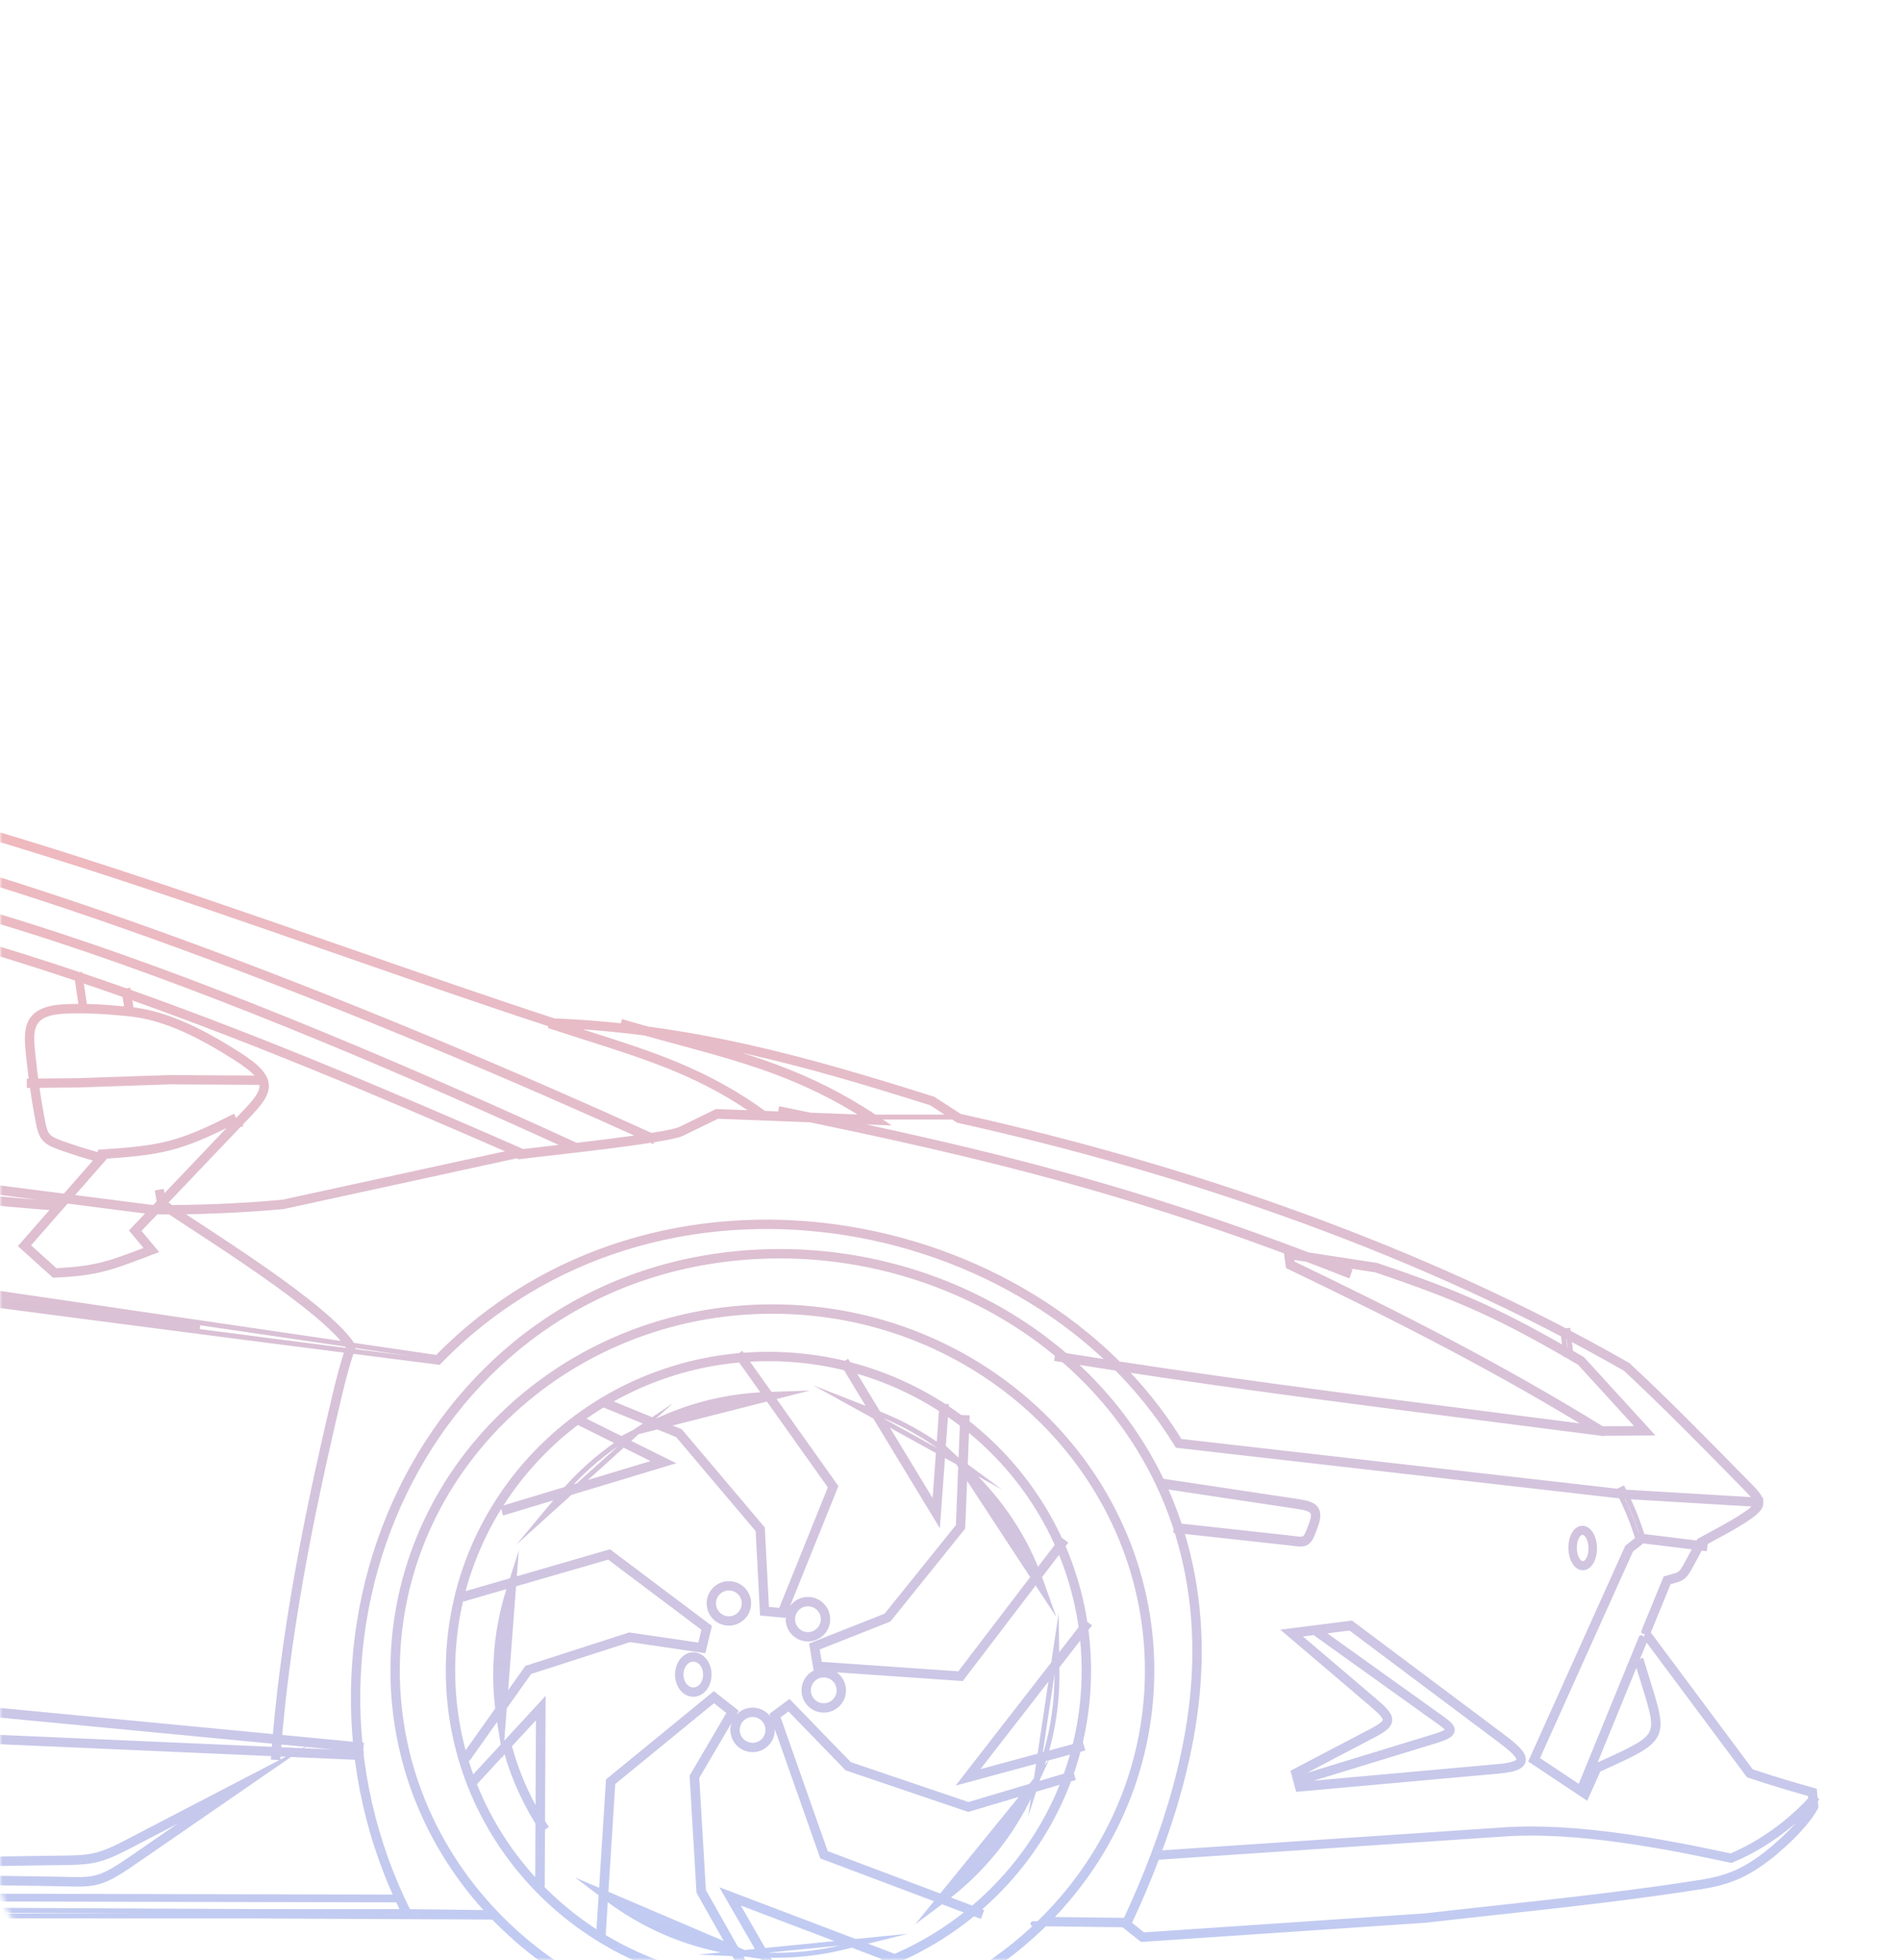 <svg width="384" height="396" viewBox="0 0 384 396" fill="none" xmlns="http://www.w3.org/2000/svg">
<mask id="mask0" mask-type="alpha" maskUnits="userSpaceOnUse" x="0" y="0" width="384" height="396">
<rect width="384" height="396" rx="16" fill="url(#paint0_linear)"/>
</mask>
<g mask="url(#mask0)">
<path opacity="0.4" d="M332.21 329.627L336.597 318.913L336.804 318.853C337.152 318.751 337.447 318.669 337.708 318.597C337.989 318.519 338.231 318.452 338.458 318.383C338.878 318.254 339.163 318.141 339.399 317.992C339.861 317.701 340.214 317.224 340.91 315.937L343.424 311.279L343.539 311.216C344.379 310.749 345.224 310.294 346.068 309.841C348.441 308.566 350.799 307.3 352.981 305.78C353.72 305.266 354.231 304.85 354.558 304.482C354.881 304.119 354.992 303.84 354.998 303.594C355.004 303.339 354.901 303.03 354.609 302.604C354.318 302.178 353.871 301.682 353.259 301.06C352.545 300.333 351.834 299.609 351.125 298.886C343.663 291.286 336.436 283.926 328.524 276.544C287.527 253.029 239.723 236.587 193.69 226.363L193.611 226.345L188.215 222.848C162.305 214.648 139.088 208.21 111.875 207.139L111.813 207.136L111.753 207.117C98.121 202.658 83.797 197.677 69.184 192.595C34.407 180.501 -2.004 167.839 -34.609 160.299L-34.703 160.277L-37.226 158.368C-101.285 145.285 -167.724 149.865 -232.47 155.439L-232.649 155.454L-235.959 152.803C-264.002 152.442 -295.506 157.684 -323.654 162.368C-324.846 162.566 -326.032 162.764 -327.211 162.96L-329.027 166.477L-329.26 166.507C-416.895 177.693 -511.623 193.795 -598.17 214.525M208.78 388.64L227.049 388.863L230.779 391.829L288.127 387.952L288.138 387.951C292.804 387.415 297.493 386.903 302.193 386.389C316.17 384.861 330.243 383.323 344.077 381.13C348.522 380.425 351.932 379.212 355.683 376.611C357.778 375.16 360.141 373.165 362.2 371.114C364.253 369.069 366.035 366.936 366.94 365.207L367 365.093L366.723 361.778L366.426 361.693C362.141 360.471 358.129 359.303 353.919 357.868L333.069 329.89L337.263 319.65C337.5 319.582 337.724 319.52 337.932 319.462C338.23 319.379 338.495 319.306 338.72 319.237C339.163 319.101 339.54 318.961 339.878 318.747C340.565 318.314 341.013 317.629 341.698 316.36M341.698 316.36L341.304 316.148M341.698 316.36L344.089 311.933C344.867 311.502 345.659 311.077 346.454 310.649C348.841 309.367 351.265 308.065 353.494 306.513C354.246 305.99 354.829 305.525 355.228 305.075C355.632 304.622 355.88 304.148 355.893 303.616C355.906 303.092 355.689 302.596 355.349 302.1C355.009 301.604 354.514 301.06 353.899 300.434M353.899 300.434L353.579 300.747M353.899 300.434C353.185 299.707 352.473 298.983 351.763 298.26C344.291 290.65 337.041 283.265 329.098 275.856L329.06 275.82L329.016 275.795C287.934 252.224 240.053 235.752 193.964 225.508L188.602 222.033L188.544 222.015C162.616 213.807 139.305 207.333 111.973 206.248C98.395 201.806 84.113 196.84 69.533 191.77C34.77 179.681 -1.683 167.004 -34.314 159.45L-36.847 157.533L-36.947 157.513C-101.121 144.388 -167.654 148.964 -232.368 154.533L-235.638 151.914L-235.792 151.912C-263.957 151.528 -295.597 156.793 -323.774 161.482C-325.05 161.694 -326.319 161.906 -327.58 162.115L-327.801 162.152L-329.607 165.651C-417.201 176.838 -511.871 192.935 -598.379 213.656C-599.476 213.919 -600.359 214.171 -601.019 214.493C-601.69 214.822 -602.18 215.247 -602.421 215.877C-602.654 216.486 -602.622 217.208 -602.44 218.064C-602.256 218.925 -601.904 219.987 -601.426 221.306C-599.911 225.49 -596.729 230.655 -593.484 235.297C-590.573 239.462 -587.59 243.234 -585.663 245.548L-592.203 245.494L-593.029 247.261L-585.888 252.335L-593.417 254.701L-593.664 256.822L-587.561 275.587L-609.174 285.825L-609.218 290.951L-609.2 291.014C-608.14 294.676 -605.844 298.088 -603.251 301.283C-601.953 302.883 -600.573 304.438 -599.228 305.947L-599.023 306.177C-597.809 307.539 -596.629 308.862 -595.558 310.158L-599.078 319.864C-599.939 322.239 -600.493 324.037 -600.245 325.641C-599.99 327.289 -598.912 328.636 -596.819 330.187L-562.096 355.915C-558.111 358.868 -555.077 360.754 -551.818 362.127C-548.561 363.498 -545.101 364.347 -540.278 365.251L-528.033 367.548L-522.759 368.244L-582.72 251.339L-584.818 251.998L-591.902 246.965L-591.634 246.392L-584.691 246.45L-584.688 246.007L-584.349 245.72C-586.193 243.551 -589.516 239.411 -592.749 234.786C-595.988 230.153 -599.111 225.069 -600.583 221.003C-601.061 219.683 -601.394 218.673 -601.564 217.878C-601.734 217.078 -601.724 216.562 -601.584 216.195C-601.452 215.85 -601.175 215.565 -600.624 215.296C-600.062 215.021 -599.267 214.787 -598.17 214.525M-598.17 214.525L-598.274 214.09M355.172 375.878C357.218 374.461 359.54 372.501 361.567 370.481C363.554 368.502 365.226 366.496 366.086 364.907L365.882 362.467C361.662 361.262 357.68 360.098 353.497 358.668L353.366 358.623L332.674 330.857L320.146 361.447L319.317 361.109L331.705 330.859M355.172 375.878L355.428 376.245M355.172 375.878C351.548 378.39 348.27 379.56 343.936 380.248C330.126 382.437 316.084 383.972 302.112 385.499C297.411 386.013 292.719 386.526 288.046 387.062L231.065 390.914L227.368 387.973L212.623 387.793M-562.782 182.034C-562.666 181.957 -562.557 181.886 -562.455 181.82C-562.187 181.646 -561.966 181.502 -561.777 181.362C-561.518 181.17 -561.38 181.026 -561.309 180.896C-561.198 180.691 -561.17 180.353 -561.704 179.393C-562.068 178.739 -562.259 178.177 -562.244 177.691C-562.227 177.163 -561.97 176.782 -561.588 176.527C-561.233 176.29 -560.773 176.162 -560.314 176.071C-559.961 176.002 -559.569 175.949 -559.177 175.897C-559.054 175.88 -558.93 175.863 -558.808 175.846C-543.724 173.721 -530.062 173.442 -515.459 173.145C-512.333 173.081 -509.163 173.017 -505.927 172.933L-505.863 172.931L-468.422 182.887L-455.316 181.116L-455.724 179.208C-475.521 172.8 -485.194 170.305 -505.768 168.186L-505.785 168.184L-505.801 168.181C-514.949 166.546 -521.319 165.397 -528.905 163.37C-533.92 162.029 -536.917 161.443 -539.954 161.212C-542.489 161.02 -545.056 161.074 -548.859 161.154C-549.631 161.171 -550.455 161.188 -551.339 161.205C-569.894 161.557 -587.574 161.899 -606.006 165.717C-608.506 166.234 -609.943 166.757 -611.045 167.656C-612.154 168.56 -612.968 169.881 -614.131 172.125C-616.809 177.305 -619 181.755 -621.038 187.784L-619.966 190.145C-607.517 194.225 -597.036 196.318 -583.988 195.996L-562.782 182.034ZM-562.782 182.034L-562.536 182.409M-551.348 160.756L-551.356 160.307M-551.356 160.307C-569.9 160.658 -587.661 161 -606.187 164.837C-608.715 165.36 -610.333 165.917 -611.61 166.959C-612.881 167.995 -613.768 169.475 -614.926 171.711C-617.636 176.952 -619.868 181.485 -621.944 187.665L-622 187.833L-620.619 190.876L-620.432 190.937C-607.792 195.093 -597.139 197.235 -583.837 196.891L-583.709 196.888L-562.29 182.784C-562.188 182.717 -562.088 182.652 -561.99 182.588C-561.713 182.408 -561.457 182.242 -561.244 182.084C-560.955 181.87 -560.688 181.631 -560.522 181.326C-560.16 180.66 -560.387 179.915 -560.922 178.955M-551.356 160.307C-550.479 160.29 -549.661 160.273 -548.891 160.257C-545.087 160.176 -542.469 160.121 -539.886 160.317C-536.769 160.553 -533.71 161.155 -528.674 162.502M-560.922 178.955L-561.313 179.174M-560.922 178.955C-561.257 178.352 -561.356 177.963 -561.348 177.719C-561.342 177.517 -561.263 177.389 -561.091 177.274C-560.891 177.141 -560.578 177.038 -560.142 176.953C-559.817 176.889 -559.463 176.841 -559.078 176.79C-558.95 176.772 -558.818 176.754 -558.683 176.735C-543.657 174.618 -530.057 174.341 -515.457 174.043C-512.347 173.98 -509.192 173.916 -505.968 173.833M-505.968 173.833L-506.03 173.816L-505.916 173.382L-505.904 173.831C-505.925 173.832 -505.947 173.832 -505.968 173.833ZM-505.968 173.833L-468.479 183.801L-454.238 181.877L-454.956 178.513L-455.202 178.433C-475.201 171.955 -484.933 169.43 -505.66 167.294M-505.66 167.294C-505.655 167.295 -505.649 167.296 -505.644 167.297L-505.723 167.739L-505.677 167.292C-505.671 167.293 -505.666 167.293 -505.66 167.294ZM-505.66 167.294C-514.803 165.66 -521.134 164.516 -528.674 162.502M-528.674 162.502L-528.79 162.936M-560.617 173.462C-546.52 170.841 -532.105 170.419 -517.791 169.999C-515.801 169.941 -513.813 169.882 -511.828 169.818C-494.503 169.262 -480.285 173.444 -464.471 178.095C-461.652 178.924 -458.782 179.768 -455.835 180.603L-456.077 181.468C-459.04 180.628 -461.92 179.781 -464.744 178.951C-480.558 174.301 -494.628 170.164 -511.799 170.716C-513.788 170.78 -515.778 170.838 -517.769 170.897C-532.089 171.317 -546.431 171.738 -560.456 174.346C-561.349 174.511 -562.079 174.657 -562.657 174.818C-563.244 174.982 -563.623 175.148 -563.849 175.329C-564.047 175.487 -564.123 175.648 -564.118 175.876C-564.111 176.146 -563.99 176.536 -563.676 177.108C-563.271 177.847 -563.003 178.436 -562.9 178.927C-562.79 179.447 -562.858 179.89 -563.146 180.276C-563.405 180.622 -563.814 180.882 -564.26 181.135C-564.434 181.234 -564.614 181.332 -564.806 181.437C-565.145 181.62 -565.518 181.823 -565.95 182.081L-585.49 193.732L-585.624 193.725C-599.725 193.043 -608.488 192.115 -622 187.774L-621.729 186.918C-608.362 191.213 -599.697 192.142 -585.714 192.822M-560.617 173.462L-560.536 173.904M-560.617 173.462C-561.509 173.628 -562.275 173.78 -562.895 173.953C-563.508 174.124 -564.031 174.328 -564.403 174.625C-564.803 174.944 -565.021 175.366 -565.009 175.897C-564.998 176.388 -564.79 176.933 -564.456 177.543M-564.456 177.543L-564.066 177.325M-564.456 177.543C-564.056 178.272 -563.846 178.762 -563.772 179.114C-563.704 179.436 -563.757 179.6 -563.859 179.737C-563.992 179.914 -564.243 180.095 -564.698 180.353C-564.845 180.436 -565.014 180.528 -565.2 180.63C-565.55 180.82 -565.962 181.045 -566.404 181.308M-566.404 181.308L-566.177 181.694M-566.404 181.308L-585.714 192.822M-585.714 192.822C-585.67 192.824 -585.626 192.826 -585.581 192.828L-585.602 193.277L-585.83 192.89L-585.714 192.822ZM-17.925 240.202C-7.932 241.452 1.705 242.489 11.267 243.156L11.204 244.051C1.62 243.382 -8.035 242.343 -18.037 241.092C-94.655 231.516 -170.969 220.538 -247.344 209.232L-266.954 206.721L-267.075 206.789L-267.216 206.687L-267.888 206.601L-267.687 206.346C-273.053 202.414 -275.571 199.205 -279.64 194.021L-280.084 193.455L-279.787 193.174C-269.974 183.883 -264.472 180.478 -252.6 173.786L-252.491 173.725L-234.244 174.233L-234.177 173.603L-235.709 171.934L-234.962 171.759C-219.985 168.233 -213.62 167.782 -198.381 166.711L-196.412 166.573L-208.323 173.352C-176.581 170.825 -148.897 171.493 -115.912 172.76C-97.612 173.463 -82.297 174.185 -67.372 176.37C-6.03 185.344 49.082 207.896 105.3 232.487L106.569 233.041L57.305 243.766L57.277 243.769C48.205 244.599 39.444 244.916 30.783 244.844L30.756 244.843L-199.336 215.379C-138.933 224.176 -78.524 232.628 -17.925 240.202ZM-17.925 240.202L-17.981 240.647M-67.502 177.258C-82.374 175.081 -97.642 174.359 -115.947 173.657C-149.582 172.365 -177.673 171.697 -210.169 174.402L-265.536 205.913L-261.846 206.174L-261.829 206.177C-256.959 206.9 -252.09 207.622 -247.221 208.343L30.817 243.946C39.434 244.018 48.147 243.703 57.167 242.878L103.671 232.754C47.895 208.381 -6.752 186.146 -67.502 177.258ZM-67.502 177.258L-67.437 176.814M-318.403 192.206C-296.563 184.443 -273.84 177.162 -250.63 169.813L-250.487 169.768L-240.141 173.399L-346.807 204.296L-307.293 200.614L-265.388 204.794L-265.477 205.688L-307.296 201.517L-351.4 205.627L-359.971 208.11L-351.651 204.767C-340.813 200.412 -329.741 196.237 -318.403 192.206ZM-318.403 192.206L-318.253 192.63M12.165 189.076C45.769 200.121 83.719 216.401 116.155 231.25L115.787 232.073C83.36 217.228 45.446 200.964 11.889 189.935C-33.752 174.936 -71.917 168.668 -119.925 166.873C-141.593 166.062 -163.037 166.553 -187.108 167.104C-190.373 167.179 -193.686 167.255 -197.054 167.328L-197.121 167.33L-197.185 167.312C-200.201 166.448 -203.183 165.572 -206.15 164.7C-216.898 161.54 -227.434 158.443 -238.543 156.277L-238.374 155.39C-227.22 157.565 -216.634 160.677 -205.88 163.838C-202.94 164.703 -199.987 165.571 -197.007 166.424C-193.662 166.351 -190.372 166.275 -187.129 166.201C-163.06 165.65 -141.588 165.159 -119.892 165.97C-71.81 167.769 -33.562 174.048 12.165 189.076ZM12.165 189.076L12.027 189.505M155.262 252.873C199.023 251.706 242.589 282.979 242.376 333.99C242.299 352.181 236.513 370.758 228.17 388.634L227.358 388.253C235.672 370.437 241.403 351.995 241.479 333.986C241.689 283.592 198.656 252.616 155.286 253.772C88.329 255.559 53.557 328.81 82.669 386.453L81.868 386.86C52.517 328.742 87.524 254.68 155.262 252.873ZM155.262 252.873L155.274 253.323M5.731 212.936C5.605 211.706 5.498 210.522 5.531 209.442C5.564 208.36 5.736 207.347 6.191 206.467C7.125 204.661 9.139 203.607 12.873 203.4C17.351 203.156 21.656 203.49 26.05 203.91C33.877 204.66 41.307 208.667 47.975 212.887M5.731 212.936L6.178 212.89M5.731 212.936C6.211 217.596 6.78 221.713 7.674 226.455M7.674 226.455L8.116 226.372M7.674 226.455C7.994 228.161 8.306 229.272 9.023 230.085C9.737 230.894 10.803 231.349 12.421 231.921C14.824 232.769 17.078 233.486 19.672 234.196M19.672 234.196L20.15 233.651L20.487 233.95L20.372 234.386C20.136 234.323 19.903 234.26 19.672 234.196ZM19.672 234.196L4.313 251.71L10.892 257.634L11.076 257.625C15.587 257.413 18.466 257.018 21.248 256.285C23.601 255.666 25.88 254.805 29.003 253.626C29.554 253.417 30.131 253.199 30.74 252.971L31.334 252.748L27.935 248.656M27.935 248.656L27.657 248.947L27.333 248.635L27.678 248.346L27.935 248.656ZM27.935 248.656L48.318 227.266L47.996 226.951L48.321 227.263L48.319 227.264C48.45 227.13 48.579 226.996 48.706 226.865C50.059 225.471 51.22 224.274 52.086 223.201C53.03 222.031 53.678 220.943 53.816 219.835C53.958 218.693 53.549 217.62 52.59 216.511C51.642 215.415 50.127 214.248 47.975 212.887M47.975 212.887L47.736 213.269M-281.096 313.766L-280.729 313.511M-281.096 313.766C-280.768 314.226 -280.451 314.672 -280.145 315.103C-277.888 318.282 -276.165 320.709 -274.032 322.581C-271.584 324.73 -268.615 326.138 -263.735 327.215L-189.547 343.592L72.976 355.085L73.016 354.201L-189.428 342.711L-263.538 326.351C-268.323 325.295 -271.134 323.939 -273.433 321.921C-275.482 320.122 -277.139 317.789 -279.41 314.593C-279.715 314.163 -280.031 313.718 -280.361 313.257L-324.973 250.799C-292.011 240.73 -267.939 234.621 -233.188 234.556L-233.19 233.671C-268.282 233.736 -292.535 239.949 -325.829 250.134L-326.418 250.314L-281.096 313.766ZM-216.365 327.836C-209.377 326.347 -204.62 325.977 -197.495 326.658L73.016 352.546L72.935 353.488L-197.576 327.6C-204.605 326.927 -209.274 327.29 -216.187 328.763L-230.376 331.787L-230.554 330.861L-216.365 327.836ZM-216.365 327.836L-216.276 328.299M-343.586 343.232C-342.883 341.439 -342.371 340.107 -342.057 339.006C-341.745 337.912 -341.637 337.076 -341.725 336.277C-341.812 335.477 -342.099 334.676 -342.636 333.656C-343.176 332.632 -343.952 331.417 -344.999 329.784C-351.662 319.397 -358.493 310.439 -366.058 300.585C-367.412 298.821 -368.621 297.696 -369.989 296.808C-371.367 295.915 -372.922 295.252 -374.999 294.427L-379.786 292.528L-376.217 375.93L-352.344 365.022L-350.314 360.404L-343.586 343.232ZM-343.586 343.232L-343.168 343.396M25.163 372.432L25.367 372.842M25.163 372.432C22.133 374.008 20.186 374.717 18.174 375.054C16.465 375.341 14.703 375.361 12.163 375.39C11.682 375.396 11.172 375.402 10.63 375.41L-131.481 377.539H-131.494L-131.494 378.459H-131.481L10.488 380.549C11.408 380.562 12.241 380.583 13.002 380.601C15.615 380.666 17.397 380.71 19.068 380.377C21.261 379.941 23.255 378.866 26.719 376.478L55.441 356.683L25.163 372.432ZM176.869 225.683H194.444M-395.431 272.187C-430.067 241.209 -490.095 243.112 -519.385 280.322M-395.431 272.187L-395.132 271.851M-395.431 272.187C-367.292 297.352 -360.068 342.969 -380.688 386.652L-379.876 387.037C-359.128 343.082 -366.329 297.007 -394.832 271.516C-429.812 240.231 -490.445 242.104 -520.091 279.765C-538.11 302.655 -543.847 335.413 -534.457 366.292L-533.597 366.03C-542.91 335.408 -537.207 302.961 -519.385 280.322M-519.385 280.322L-519.738 280.043M-524.335 367.135L-583.173 252.418L-592.594 255.379L-592.752 256.732L-586.466 276.058L-608.283 286.392L-608.321 290.828C-607.303 294.293 -605.11 297.571 -602.555 300.721C-601.272 302.302 -599.905 303.843 -598.559 305.353L-598.347 305.59C-597.077 307.015 -595.828 308.416 -594.704 309.788L-594.543 309.985L-598.235 320.168C-599.112 322.584 -599.567 324.164 -599.36 325.504C-599.159 326.801 -598.316 327.964 -596.284 329.47L-561.561 355.198C-557.604 358.131 -554.635 359.97 -551.47 361.303C-548.302 362.637 -544.918 363.473 -540.113 364.373L-527.903 366.663L-527.879 366.667L-524.335 367.135ZM-403.146 384.01L-380.563 386.986L52.412 387.087L99.875 387.314L99.878 387.314L99.886 386.421L81.894 386.2L81.891 386.2L52.416 386.193L-403.146 384.01ZM-380.504 386.093L-143.517 386.148L-389.014 384.971L-380.504 386.093ZM-232.152 155.29L-238.419 156.988L-238.543 155.491L-232.276 153.793L-232.152 155.29ZM-235.347 153.058L-238.629 153.723L-238.153 158.925L-260.292 158.747L-261 161.85L-272.635 161.894L-275.754 162.983L-329.552 166.573L-329.614 165.694L-275.94 162.113L-272.793 161.014L-261.724 160.972L-261.013 157.86L-239.139 158.036L-239.599 153.021L-235.531 152.195L-235.347 153.058ZM-261.521 158.585L-264.107 154.308L-263.496 153.793L-260.911 158.07L-261.521 158.585ZM-276.027 161.78L-281.682 155.876L-280.945 155.39L-275.291 161.295L-276.027 161.78ZM-506.015 193.732L-526.136 173.591L-525.486 172.963L-505.365 193.104L-506.015 193.732ZM-537.729 172.963L-538.015 173.901L-531.083 176.329L-522.722 185.083L-528.541 190.186L-536.068 191.066L-541.235 173.521L-542.113 173.817L-536.719 192.134L-528.169 191.135L-521.342 185.148L-530.593 175.463L-537.729 172.963ZM-516.233 190.537L-521.19 191.138L-527.733 197.832L-527.187 198.524L-520.84 192.032L-516.477 191.503L-512.262 195.282L-511.756 194.55L-516.233 190.537ZM-545.969 174.561L-537.32 199.856L-538.257 200.122L-546.906 174.827L-545.969 174.561ZM-565.47 184.146L-546.906 202.633L-547.516 203.317L-566.079 184.83L-565.47 184.146ZM-569.114 187.341L-569.951 187.692L-568.804 190.244L-580.936 198.861L-582.891 195.99L-583.654 196.474L-581.17 200.122L-567.677 190.538L-569.114 187.341ZM-563.633 193.732L-578.546 205.037L-578.861 209.636L-577.921 209.707L-577.638 205.572L-563.701 195.007L-553.93 204.344L-553.297 203.608L-563.633 193.732ZM-267.132 205.639C-265.164 203.125 -263.382 200.767 -261.674 198.506C-256.063 191.081 -251.248 184.709 -243.228 177.326L-243.125 177.231L-242.986 177.212C-231.485 175.586 -220.741 174.386 -210.441 173.525L-200.286 167.745C-213.871 168.704 -220.28 169.259 -234.01 172.457L-233.24 173.295L-233.439 175.153L-252.267 174.629C-263.91 181.194 -269.348 184.563 -278.872 193.544C-274.84 198.682 -272.381 201.797 -267.132 205.639ZM-265.299 204.746L-212.303 174.584C-221.955 175.427 -232.009 176.569 -242.722 178.081C-250.616 185.364 -255.355 191.635 -260.929 199.011C-262.314 200.843 -263.75 202.744 -265.299 204.746ZM-189.596 171.366L-185.818 217.627L-186.832 217.695L-190.611 171.434L-189.596 171.366ZM-194.408 171.366L-190.611 216.027L-191.606 216.098L-195.404 171.436L-194.408 171.366ZM-241.738 178.257C-243.093 180.218 -244.569 182.283 -246.091 184.413C-251.203 191.567 -256.832 199.444 -260.121 206.512L-260.911 206.14C-257.584 198.99 -251.883 191.014 -246.763 183.849C-245.251 181.733 -243.79 179.688 -242.455 177.756L-241.738 178.257ZM-275.291 162.559L-275.084 161.78L-264.954 163.888L-248.779 166.913L-233.75 170.595L-233.99 171.366L-248.993 167.691L-265.151 164.669L-275.291 162.559ZM-318.103 193.053C-326.36 195.989 -334.476 199.001 -342.462 202.102L-243.088 173.317L-250.502 170.715C-273.662 178.049 -296.323 185.311 -318.103 193.053ZM-278.486 193.373L-318.424 193.732L-318.43 192.493L-278.492 192.134L-278.486 193.373ZM-241.738 173.776L-252.09 178.347C-260.537 185.405 -265.712 190.569 -273.042 198.524L-273.693 197.922C-266.331 189.931 -261.122 184.735 -252.609 177.625L-252.561 177.585L-242.096 172.963L-241.738 173.776ZM126.059 206.512C129.829 207.613 133.428 208.586 136.907 209.527C151.081 213.361 163.279 216.66 177.063 225.869L178.467 226.807L145.01 225.517L137.889 228.986C137.463 229.194 136.72 229.4 135.781 229.607C134.826 229.816 133.627 230.036 132.26 230.259C129.524 230.705 126.097 231.171 122.578 231.614C118.056 232.184 113.357 232.719 109.776 233.126C107.793 233.352 106.153 233.539 105.075 233.671L104.971 232.729C106.067 232.595 107.716 232.407 109.706 232.181C113.278 231.775 117.947 231.243 122.471 230.673C125.987 230.231 129.402 229.766 132.122 229.322C133.482 229.1 134.664 228.884 135.596 228.679C136.543 228.471 137.191 228.282 137.512 228.126L144.828 224.561L175.15 225.731C162.08 217.318 150.391 214.156 136.732 210.46C133.242 209.515 129.623 208.536 125.819 207.425L126.059 206.512ZM111.656 206.512C114.181 207.345 116.614 208.12 118.975 208.872C131.975 213.014 142.77 216.453 154.501 224.963L153.952 225.683C142.351 217.266 131.708 213.874 118.713 209.733C116.347 208.979 113.904 208.2 111.362 207.362L111.656 206.512ZM-66.955 152.195L-67.433 152.957L-61.169 156.8L-68.847 162.841L-68.873 163.016C-69.519 167.342 -69.05 170.015 -68.424 173.586C-68.283 174.388 -68.134 175.236 -67.988 176.159L-67.091 176.02C-67.241 175.072 -67.392 174.209 -67.534 173.399C-68.147 169.899 -68.585 167.393 -68 163.322L-59.596 156.709L-66.955 152.195ZM-34.033 160.183C-34.011 162.3 -35.208 163.844 -36.771 165.064C-37.973 166.001 -39.438 166.78 -40.781 167.495C-41.164 167.698 -41.537 167.897 -41.891 168.092L-42.033 168.171L-67.585 163.957L-67.429 163.159L-42.203 167.319C-41.867 167.135 -41.525 166.952 -41.179 166.769C-39.847 166.06 -38.479 165.331 -37.343 164.445C-35.89 163.312 -34.898 161.977 -34.916 160.191L-34.033 160.183ZM-41.844 166.573C7.051 176.808 76.448 204.363 132.132 229.631L131.773 230.476C76.096 205.211 6.773 177.692 -42.021 167.477L-41.844 166.573ZM259.951 252.841L260.373 255.854L260.593 255.96C282.591 266.534 302.569 276.662 323.438 289.52L323.545 289.585L333.447 289.515L319.797 274.576L319.738 274.542C303.588 265.058 295.254 261.393 278.262 255.659L278.227 255.647L259.951 252.841ZM319.241 275.321C303.196 265.901 294.917 262.261 278.023 256.558L261.01 253.947L261.188 255.219C283.071 265.741 302.987 275.843 323.786 288.651L331.373 288.597L319.241 275.321ZM316.412 273.61L315.872 268.906L316.93 268.817L317.47 273.521L316.412 273.61ZM323.749 289.585C316.006 288.579 308.264 287.592 300.525 286.606C271.514 282.907 242.535 279.212 213.617 274.533L213.756 273.61C242.658 278.286 271.618 281.978 300.628 285.677C308.369 286.664 316.113 287.651 323.861 288.658L323.749 289.585ZM-232.227 230.456C-292.081 223.213 -352.183 217.631 -413.171 213.311C-290.484 224.651 -167.337 240.856 -44.666 257C-16.276 260.736 12.088 264.468 40.416 268.137C-50.307 254.803 -141.431 241.443 -232.227 230.456ZM88.445 275.186C44.119 269.582 -0.31 263.735 -44.8 257.881C-181.134 239.939 -318.031 221.924 -454.238 210.596L-454.173 209.707C-379.006 214.33 -305.378 220.707 -232.119 229.572C-140.022 240.716 -47.588 254.302 44.409 267.823C59.066 269.978 73.712 272.13 88.344 274.271C132.55 229.071 209.105 243.447 238.478 291.183L328.381 301.444L355.816 303.074L355.762 303.963L328.303 302.332L237.941 292.018L237.827 291.832C208.781 244.343 132.622 230.052 88.828 275.055L88.668 275.219L88.449 275.187L88.445 275.186ZM328 300.768C329.725 304.189 330.648 306.338 331.85 310.059L330.849 310.354C329.664 306.686 328.761 304.584 327.057 301.201L328 300.768ZM331.726 310.354L328.882 312.598L309.481 355.695L320.575 363.073L323.044 357.536C323.4 357.374 323.748 357.216 324.086 357.061C327.206 355.641 329.556 354.57 331.251 353.585C333.157 352.477 334.333 351.424 334.829 349.998C335.318 348.592 335.107 346.922 334.523 344.688C334.178 343.365 333.687 341.796 333.1 339.917C332.694 338.618 332.241 337.172 331.759 335.556L330.894 335.813C331.387 337.462 331.843 338.92 332.249 340.219C332.83 342.075 333.309 343.607 333.65 344.914C334.231 347.14 334.369 348.574 333.977 349.704C333.59 350.815 332.653 351.729 330.797 352.808C329.143 353.769 326.839 354.819 323.703 356.247C323.319 356.422 322.923 356.602 322.513 356.789L322.358 356.86L320.186 361.733L310.617 355.369L329.614 313.167L331.99 311.293L344.521 312.837L344.632 311.944L331.726 310.354ZM321.549 312.698C321.529 311.784 321.299 310.983 320.962 310.425C320.624 309.865 320.206 309.587 319.797 309.599C319.39 309.611 318.985 309.913 318.671 310.494C318.36 311.072 318.165 311.887 318.185 312.802C318.205 313.716 318.434 314.517 318.771 315.075C319.109 315.635 319.527 315.913 319.935 315.901C320.343 315.888 320.749 315.585 321.062 315.005C321.374 314.427 321.568 313.613 321.549 312.698ZM319.78 308.757C320.496 308.736 321.115 309.227 321.543 309.936C321.973 310.648 322.239 311.618 322.262 312.677C322.285 313.736 322.061 314.721 321.664 315.458C321.267 316.193 320.67 316.721 319.953 316.743C319.237 316.764 318.618 316.273 318.19 315.564C317.761 314.852 317.495 313.882 317.472 312.823C317.449 311.764 317.672 310.779 318.07 310.041C318.466 309.306 319.062 308.778 319.78 308.757ZM367 363.601C364.87 366.094 358.794 372.153 350.038 375.797L349.902 375.854L349.757 375.823C336.272 372.927 318.778 369.559 304.186 370.514L234.452 375.202L234.388 374.362L304.124 369.673C318.813 368.712 336.357 372.084 349.811 374.97C358.317 371.394 364.234 365.493 366.302 363.073L367 363.601ZM273.117 327.927L259.951 329.6L277.197 344.284C278.147 345.093 278.851 345.73 279.319 346.266C279.798 346.814 279.96 347.178 279.966 347.443C279.972 347.675 279.857 347.958 279.402 348.351C278.947 348.746 278.228 349.183 277.197 349.723L261.397 358.007L262.338 361.476L303.003 357.812C304.84 357.646 306.111 357.36 306.887 356.931C307.281 356.712 307.588 356.435 307.754 356.077C307.924 355.708 307.914 355.321 307.797 354.953C307.575 354.261 306.942 353.544 306.167 352.835C305.374 352.109 304.353 351.323 303.257 350.501L273.117 327.927ZM302.721 351.253L272.871 328.896L262.147 330.259L277.777 343.568C278.726 344.375 279.478 345.052 279.996 345.645C280.504 346.226 280.859 346.806 280.874 347.42C280.89 348.065 280.53 348.594 279.988 349.063C279.447 349.531 278.647 350.009 277.611 350.552L262.471 358.49L263.011 360.48L302.923 356.884C304.744 356.72 305.854 356.444 306.455 356.111C306.749 355.949 306.879 355.796 306.933 355.678C306.982 355.571 306.996 355.438 306.933 355.243C306.795 354.811 306.337 354.239 305.562 353.53C304.806 352.837 303.818 352.075 302.721 351.253ZM266.757 329.524L289.849 346.052C290.101 346.233 290.344 346.405 290.577 346.57C291.233 347.036 291.804 347.44 292.251 347.794C292.555 348.036 292.819 348.266 293.021 348.489C293.22 348.708 293.392 348.953 293.465 349.228C293.546 349.529 293.499 349.825 293.329 350.09C293.173 350.333 292.927 350.531 292.638 350.703C292.061 351.048 291.148 351.386 289.884 351.773L263.398 359.878L263.147 359.007L289.633 350.902C290.899 350.514 291.719 350.201 292.196 349.916C292.435 349.774 292.547 349.662 292.593 349.589C292.626 349.538 292.627 349.512 292.616 349.47C292.597 349.402 292.536 349.285 292.377 349.11C292.223 348.94 292.003 348.744 291.713 348.515C291.287 348.176 290.745 347.792 290.096 347.333C289.86 347.165 289.61 346.988 289.345 346.799L266.253 330.271L266.757 329.524ZM261.223 304.198L234.388 300.165L234.508 299.171L261.345 303.204C261.426 303.217 261.507 303.229 261.587 303.241C262.391 303.362 263.124 303.472 263.748 303.616C264.428 303.772 265.037 303.978 265.493 304.325C265.977 304.693 266.277 305.211 266.333 305.914C266.386 306.576 266.217 307.366 265.867 308.309C265.513 309.305 265.23 310.059 264.941 310.604C264.646 311.16 264.317 311.556 263.849 311.768C263.403 311.97 262.891 311.975 262.305 311.925C261.99 311.898 261.616 311.85 261.187 311.795C260.828 311.75 260.431 311.699 260 311.652L237.66 309.207L237.748 308.209L260.088 310.654C260.56 310.706 260.963 310.757 261.318 310.803C261.723 310.854 262.064 310.898 262.374 310.925C262.944 310.973 263.272 310.946 263.509 310.839C263.725 310.741 263.924 310.549 264.165 310.094C264.412 309.628 264.671 308.946 265.03 307.936L265.032 307.933L265.033 307.929C265.364 307.037 265.469 306.426 265.435 306.002C265.405 305.617 265.259 305.363 264.984 305.153C264.682 304.923 264.22 304.748 263.566 304.598C262.975 304.462 262.273 304.356 261.459 304.234C261.382 304.222 261.303 304.21 261.223 304.198ZM25.965 204.809C21.576 204.389 17.328 204.061 12.921 204.301C9.303 204.502 7.703 205.503 6.989 206.883C6.62 207.595 6.46 208.457 6.429 209.469C6.399 210.482 6.498 211.61 6.625 212.844C7.103 217.482 7.669 221.574 8.557 226.288C8.88 228.008 9.163 228.882 9.696 229.486C10.232 230.095 11.072 230.488 12.719 231.069C15.315 231.986 17.733 232.746 20.603 233.514L21.304 233.701L5.577 251.635L11.217 256.715C15.586 256.502 18.357 256.113 21.02 255.412C23.325 254.805 25.553 253.964 28.679 252.783C29.05 252.643 29.434 252.498 29.832 252.349L26.731 248.614L47.671 226.639L47.674 226.636C47.803 226.503 47.929 226.373 48.054 226.244C49.418 224.838 50.549 223.672 51.388 222.633C52.307 221.493 52.819 220.57 52.924 219.723C53.025 218.91 52.759 218.083 51.912 217.103C51.053 216.11 49.63 215 47.496 213.651C40.841 209.439 33.566 205.537 25.965 204.809ZM34.207 217.695L15.781 218.324L5.911 218.414L5.919 219.293L15.801 219.203L34.22 218.574L52.24 218.679L52.245 217.801L34.207 217.695ZM20.291 232.755C26.402 232.347 30.321 231.978 34.096 231.016C37.867 230.055 41.514 228.496 47.068 225.683L47.452 226.508C41.883 229.33 38.169 230.922 34.305 231.907C30.445 232.891 26.455 233.263 20.347 233.671L20.291 232.755ZM25.908 200.122L26.558 204.021L25.733 204.173L25.084 200.274L25.908 200.122ZM32.683 240.772L33.073 243.103L32.248 243.256L31.859 240.924L32.683 240.772ZM16.172 196.927L17.095 203.169L16.421 203.317L15.498 197.074L16.172 196.927ZM-590.679 196.927L-583.654 210.945L-584.619 211.305L-591.643 197.287L-590.679 196.927ZM33.582 243.256C34.919 244.177 36.896 245.469 39.266 247.019C40.056 247.535 40.889 248.08 41.756 248.648C45.224 250.922 49.233 253.577 53.176 256.329C57.118 259.081 61.002 261.933 64.217 264.602C67.421 267.261 70.003 269.77 71.302 271.835L71.418 272.02L71.346 272.225C70.073 275.83 69.304 278.951 68.417 282.696C62.49 307.776 57.962 330.942 56.167 355.085L55.271 355.019C57.071 330.807 61.611 307.587 67.543 282.488C68.414 278.812 69.179 275.7 70.425 272.134C69.171 270.231 66.744 267.868 63.644 265.295C60.456 262.649 56.596 259.813 52.662 257.068C48.73 254.323 44.73 251.674 41.264 249.401C40.402 248.836 39.572 248.294 38.785 247.779C36.41 246.227 34.419 244.925 33.073 243.998L33.582 243.256ZM-285.804 238.463L-284.923 238.623L-287.129 250.98L-243.854 319.169L-225.761 335.239L-226.354 335.915L-244.541 319.761L-288.073 251.168L-285.804 238.463ZM-288.073 240.306L-288.968 240.061L-292.969 251.942L-326.338 249.334L-326.418 250.174L-292.294 252.841L-288.073 240.306ZM-292.125 252.841L-248.197 320.715L-233.75 333.647L-234.337 334.317L-248.873 321.305L-292.866 253.331L-292.125 252.841ZM-300.855 252.841L-260.051 322.222L-254.52 323.134L-295.405 253.275L-300.855 252.841ZM-256.257 321.923L-295.921 254.15L-299.21 253.888L-259.513 321.386L-256.257 321.923ZM-209.979 213.692C-211.705 214.623 -213.501 215.5 -215.296 216.378C-215.655 216.553 -216.015 216.729 -216.374 216.905C-218.529 217.963 -220.669 219.038 -222.7 220.233C-226.732 222.605 -230.309 225.432 -232.699 229.479L-232.825 232.599L-226.201 240.263C-223.217 243.715 -221.618 245.591 -220.365 247.678C-219.112 249.764 -218.212 252.052 -216.591 256.309C-210.12 273.311 -203.887 290.467 -197.667 307.589C-195.109 314.63 -192.553 321.665 -189.984 328.681L-189.962 328.742L-189.013 343.847L-189.922 343.902L-190.863 328.926C-193.426 321.926 -195.976 314.908 -198.527 307.886C-204.746 290.767 -210.975 273.621 -217.444 256.626C-219.072 252.35 -219.945 250.142 -221.149 248.136C-222.353 246.13 -223.895 244.316 -226.893 240.847L-233.75 232.915L-233.6 229.221L-233.544 229.125C-231.044 224.839 -227.295 221.889 -223.166 219.461C-221.103 218.247 -218.936 217.159 -216.779 216.1C-216.417 215.922 -216.056 215.746 -215.695 215.569C-213.9 214.692 -212.124 213.824 -210.415 212.902L-209.979 213.692ZM-549.932 203.317L-550.801 203.536L-549.556 208.496L-591.643 227.335L-591.403 227.763C-590.751 228.928 -590.17 229.937 -589.654 230.831C-589.578 230.962 -589.504 231.091 -589.431 231.217C-589.006 231.952 -588.628 232.605 -588.292 233.204C-587.503 234.609 -586.953 235.697 -586.568 236.803C-585.802 239.005 -585.674 241.329 -585.766 246.435L-584.871 246.451C-584.779 241.359 -584.896 238.882 -585.722 236.508C-586.134 235.325 -586.716 234.181 -587.511 232.765C-587.851 232.16 -588.232 231.501 -588.656 230.766C-588.729 230.641 -588.803 230.512 -588.878 230.382C-589.33 229.601 -589.829 228.734 -590.382 227.752L-548.504 209.007L-549.932 203.317ZM-590.632 227.28L-602.827 218.365L-602.24 217.695L-590.045 226.61L-590.632 227.28ZM-352.038 205.459C-353.192 205.386 -354.34 205.313 -355.484 205.24C-425.263 200.8 -477.267 197.491 -548.374 208.11L-548.504 207.215C-477.304 196.582 -425.219 199.896 -355.454 204.335C-354.302 204.409 -353.144 204.482 -351.982 204.556L-352.038 205.459ZM-305.648 164.254C-340.737 175.25 -373.848 188.617 -407.554 203.317L-407.903 202.474C-374.183 187.768 -341.04 174.387 -305.908 163.378L-305.648 164.254ZM-591.361 225.683L-591.643 226.582L-533.565 246.01C-533.626 245.996 -533.687 245.981 -533.747 245.967C-551.872 241.685 -565.058 238.57 -585.657 240.85L-585.559 241.789C-565.121 239.527 -552.084 242.606 -533.968 246.885C-530.837 247.624 -527.554 248.399 -524.055 249.189L-514.952 251.244L-591.361 225.683ZM-537.403 256.324L-537.204 256.037L-505.365 266.903L-505.667 267.762L-536.837 257.124C-537.298 257.815 -537.616 258.384 -537.802 258.868C-538.011 259.414 -538.038 259.815 -537.944 260.142C-537.849 260.47 -537.614 260.795 -537.152 261.15C-536.688 261.506 -536.027 261.868 -535.137 262.273L-512.074 272.785L-512.46 273.61L-535.524 263.098C-536.433 262.684 -537.17 262.288 -537.719 261.867C-538.271 261.443 -538.664 260.968 -538.831 260.39C-538.997 259.812 -538.916 259.202 -538.664 258.547C-538.415 257.896 -537.984 257.166 -537.403 256.324ZM-584.437 244.854C-581.327 256.013 -578.885 266.718 -576.389 277.666C-575.627 281.005 -574.86 284.367 -574.068 287.771L-574.893 287.988C-575.687 284.575 -576.455 281.207 -577.218 277.864C-579.713 266.921 -582.148 256.245 -585.252 245.11L-584.437 244.854ZM-587.723 275.207C-586.634 276.64 -585.878 277.725 -585.264 278.61L-585.226 278.665C-584.628 279.525 -584.173 280.181 -583.666 280.794C-582.644 282.031 -581.397 283.113 -578.339 285.251L-578.337 285.252L-535.722 314.393L-536.236 315.146L-578.856 286.001L-578.858 286C-581.933 283.851 -583.263 282.711 -584.368 281.375C-584.899 280.732 -585.374 280.048 -585.961 279.203L-586.011 279.13C-586.624 278.249 -587.37 277.177 -588.447 275.76L-587.723 275.207ZM-535.948 315.146C-559.074 309.397 -589.757 300.88 -609.218 287.082L-608.682 286.39C-589.384 300.073 -558.873 308.558 -535.722 314.313L-535.948 315.146ZM-568.314 334.768C-578.195 327.689 -583.292 322.572 -590.647 315.188C-591.959 313.871 -593.343 312.481 -594.838 310.996L-594.219 310.354C-592.719 311.844 -591.332 313.236 -590.019 314.554C-582.5 322.103 -577.39 327.234 -567.115 334.525L-558.462 332.771L-535.722 348.695L-582.25 337.593L-568.314 334.768ZM-540.085 346.731L-558.656 333.727L-578.083 337.664L-540.085 346.731ZM-580.881 337.512C-581.135 337.37 -581.39 337.229 -581.644 337.087C-588.59 333.216 -595.702 329.251 -599.632 321.979L-598.857 321.537C-595.056 328.572 -588.154 332.421 -581.139 336.333C-580.912 336.459 -580.686 336.585 -580.459 336.712L-580.881 337.512ZM81.002 383.841L-379.144 382.819L-379.141 382.244L81.005 383.266L81.002 383.841ZM-208.469 237.148L-208.321 236.866L-158.656 242.963L-158.681 243.392C-158.831 245.989 -159.207 248.114 -160.364 249.5C-161.557 250.932 -163.475 251.464 -166.385 251.163L-205.137 247.154C-206.395 247.024 -207.4 246.611 -208.154 245.966C-208.907 245.321 -209.38 244.47 -209.611 243.513C-210.07 241.616 -209.588 239.287 -208.469 237.148ZM-161.07 248.915C-160.179 247.846 -159.794 246.146 -159.626 243.768L-207.797 237.854C-208.746 239.786 -209.088 241.764 -208.717 243.299C-208.524 244.096 -208.141 244.769 -207.555 245.271C-206.968 245.773 -206.148 246.129 -205.042 246.243L-166.29 250.251C-163.508 250.539 -161.977 250.001 -161.07 248.915ZM-324.821 250.471L-394.85 272.012L-395.121 271.188L-325.092 249.646L-324.821 250.471ZM-380.742 291.183L-377.051 377.451L-356.007 375.58L-349.485 360.749L-342.75 343.559C-342.051 341.777 -341.523 340.403 -341.194 339.253C-340.864 338.096 -340.728 337.136 -340.833 336.179C-340.937 335.224 -341.278 334.309 -341.842 333.238C-342.404 332.171 -343.204 330.921 -344.243 329.299C-350.929 318.876 -357.783 309.89 -365.346 300.038C-366.75 298.209 -368.031 297.008 -369.501 296.054C-370.962 295.107 -372.594 294.416 -374.668 293.593L-380.742 291.183ZM-352.888 366.258L-375.017 376.369L-356.615 374.733L-352.888 366.258ZM10.644 376.33L-100.51 377.995L10.501 379.629C11.464 379.643 12.322 379.664 13.096 379.683C15.676 379.746 17.33 379.786 18.896 379.474C20.897 379.076 22.763 378.096 26.216 375.716L42.775 364.303L25.571 373.252C22.498 374.85 20.458 375.604 18.32 375.962C16.538 376.261 14.695 376.282 12.157 376.311C11.679 376.316 11.176 376.322 10.644 376.33ZM-564.596 177.756C-574.336 176.38 -583.894 174.605 -593.451 172.831C-600.283 171.562 -607.114 170.294 -614.011 169.171L-613.88 168.171C-606.939 169.301 -600.097 170.571 -593.265 171.84C-583.732 173.611 -574.219 175.378 -564.481 176.753L-564.596 177.756ZM-537.47 348.695C-550.934 346.672 -568.008 343.089 -580.459 338.235L-580.097 337.512C-567.746 342.327 -550.756 345.897 -537.32 347.916L-537.47 348.695ZM-333.464 341.745C-334.349 341.719 -335.09 342.541 -335.112 343.573C-335.135 344.599 -334.427 345.464 -333.539 345.489L-312.982 346.06C-312.099 346.086 -311.356 345.263 -311.333 344.236C-311.314 343.204 -312.023 342.341 -312.906 342.316L-333.464 341.745ZM-336.004 343.547C-335.97 341.946 -334.823 340.668 -333.442 340.708L-312.884 341.279C-311.508 341.319 -310.411 342.658 -310.442 344.26L-310.442 344.261C-310.476 345.86 -311.628 347.136 -313.004 347.097L-333.562 346.526C-334.94 346.486 -336.039 345.148 -336.004 343.547ZM272.416 257.634C231.134 241.335 200.797 233.784 157.696 224.999L157.868 224.085C200.995 232.875 231.386 240.439 272.733 256.763L272.416 257.634ZM-203.71 240.247L-203.554 240.061L-163.449 244.847L-163.512 245.282C-163.724 246.747 -164.113 247.996 -165.151 248.781C-166.186 249.563 -167.75 249.799 -170.075 249.554L-201.316 246.246C-203.314 246.035 -204.533 245.214 -204.887 243.982C-205.227 242.797 -204.701 241.429 -203.71 240.247ZM-165.7 248.1C-165.033 247.596 -164.681 246.787 -164.466 245.597L-203.168 240.978C-203.961 241.997 -204.243 243 -204.027 243.75C-203.811 244.501 -203.032 245.196 -201.219 245.387L-169.978 248.695C-167.713 248.934 -166.45 248.667 -165.7 248.1ZM231.893 337.512C231.893 297.436 197.975 264.918 156.098 264.918C114.222 264.918 80.304 297.436 80.304 337.512C80.304 377.588 114.222 410.106 156.098 410.106C197.975 410.106 231.893 377.588 231.893 337.512ZM156.098 264.024C198.437 264.024 232.79 296.91 232.79 337.512C232.79 378.115 198.437 411 156.098 411C113.76 411 79.407 378.115 79.407 337.512C79.407 296.91 113.76 264.024 156.098 264.024ZM219.108 337.512C219.108 302.712 190.541 274.5 155.3 274.5C120.058 274.5 91.491 302.712 91.491 337.512C91.491 372.312 120.058 400.525 155.3 400.525C190.541 400.525 219.108 372.312 219.108 337.512ZM155.3 273.61C191.036 273.61 220.008 302.219 220.008 337.512C220.008 372.805 191.036 401.415 155.3 401.415C119.563 401.415 90.591 372.805 90.591 337.512C90.591 302.219 119.563 273.61 155.3 273.61ZM154.895 281.741L159.049 281.598L128.832 289.301L109.239 306.987L113.291 302.13C116.736 297.999 120.756 294.366 125.229 291.353L127.937 289.529L127.746 289.578L128.214 289.342L130.468 287.824L129.505 288.693L131.441 287.72C138.535 284.154 146.482 282.031 154.895 281.741ZM136.671 286.376L149.637 283.071C145.123 283.656 140.779 284.78 136.671 286.376ZM171.234 283.105L177.615 285.607C182.241 287.42 186.569 289.821 190.506 292.719L193.037 294.583L192.971 294.482L193.231 294.726L196.033 296.789L194.572 295.982L195.705 297.044C202.231 303.16 207.307 310.8 210.363 319.398L211.61 322.906L193.605 295.449L171.234 283.105ZM198.251 300.904L207.858 315.554C205.435 310.162 202.178 305.224 198.251 300.904ZM102.875 321.052L104.033 317.444L101.467 351.025L100.873 347.256C100.416 344.36 100.178 341.388 100.178 338.365C100.178 332.329 101.123 326.508 102.875 321.052ZM101.222 342.516L102.503 325.756C101.565 329.808 101.07 334.029 101.07 338.365C101.07 339.761 101.121 341.145 101.222 342.516ZM213.542 332.078L213.612 337.59C213.692 343.776 212.791 349.896 210.887 355.784L209.861 358.956L209.899 358.909L209.823 359.073L209.217 360.947L209.343 360.109L208.393 362.157C204.401 370.761 198.31 378.198 190.778 383.81L187.896 385.958L209.437 359.477L213.542 332.078ZM103.152 353.505C104.72 359.066 107.127 364.271 110.231 368.981L109.487 369.477C106.333 364.692 103.887 359.401 102.294 353.75L103.152 353.505ZM193.541 380.436C198.392 376.217 202.507 371.174 205.667 365.529L193.541 380.436ZM122.748 383.609L119.812 381.395L150.452 394.473L176.629 391.872L170.541 393.374C166.169 394.453 161.6 395.024 156.897 395.024C156.076 395.024 155.26 395.008 154.447 394.973L151.307 394.837L151.414 394.884L151.064 394.827L148.153 394.701L149.472 394.57L147.795 394.3C138.493 392.799 129.953 389.042 122.748 383.609ZM126.871 385.383C131.966 388.635 137.624 391.085 143.668 392.552L126.871 385.383ZM159.508 343.902L156.099 346.433L166.174 375.069L197.956 387.037L198.271 386.184L166.883 374.365L157.172 346.766L159.412 345.104L171.188 357.236L195.706 365.542L216.812 359.266L216.558 358.393L195.724 364.588L171.68 356.443L159.508 343.902ZM220.008 328.465L196.835 358.298L218.479 352.433L218.73 353.297L194.444 359.878L219.263 327.927L220.008 328.465ZM193.681 308.306L194.555 286.39L195.464 286.426L194.578 308.639L179.644 327.185L165.105 332.927L165.657 336.217L193.916 338.174L214.49 311.213L215.215 311.759L194.343 339.11L164.877 337.069L164.087 332.356L179.084 326.434L193.681 308.306ZM171.248 275.207L188.87 304.259L190.346 284.066L191.249 284.134L189.565 307.159L170.478 275.692L171.248 275.207ZM149.915 273.61L149.199 274.14L167.875 300.428L157.813 325.369L154.931 325.101L154.082 308.79L137.482 289.164L122.874 283.21L122.546 284.049L136.954 289.921L153.214 309.147L154.088 325.929L158.383 326.329L168.88 300.306L149.915 273.61ZM132.835 295.298L116.599 287.236L116.958 286.39L135.328 295.512L102.006 305.561L101.775 304.665L132.835 295.298ZM123.189 313.549L93.787 322.066L94.021 322.947L123.018 314.547L142.322 329.066L141.52 332.412L127.219 330.312L106.494 336.991L94.049 354.542L94.754 355.085L107.027 337.776L127.291 331.245L142.178 333.432L143.317 328.687L123.189 313.549ZM109.764 343.902L95.384 359.496L96.085 360.072L108.824 346.258L108.665 380.643L109.595 380.646L109.764 343.902ZM144.278 342.305L122.96 359.745L120.948 391.442L121.874 391.496L123.862 360.177L144.29 343.465L147.452 345.948L139.876 358.87L141.258 382.25L152.088 401.415L152.903 400.99L142.172 382.001L140.818 359.08L148.643 345.733L144.278 342.305ZM146.512 382.244L157.547 401.415L158.342 400.958L148.586 384.011L181.337 396.44L181.662 395.584L146.512 382.244ZM155.204 349.494C155.204 347.772 153.812 346.385 152.104 346.385C150.396 346.385 149.004 347.772 149.004 349.494C149.004 351.216 150.396 352.602 152.104 352.602C153.812 352.602 155.204 351.216 155.204 349.494ZM152.104 345.5C154.316 345.5 156.099 347.293 156.099 349.494C156.099 351.695 154.316 353.488 152.104 353.488C149.893 353.488 148.11 351.695 148.11 349.494C148.11 347.293 149.893 345.5 152.104 345.5ZM169.584 341.506C169.584 339.784 168.192 338.398 166.484 338.398C164.776 338.398 163.384 339.784 163.384 341.506C163.384 343.228 164.776 344.615 166.484 344.615C168.192 344.615 169.584 343.228 169.584 341.506ZM166.484 337.512C168.696 337.512 170.478 339.305 170.478 341.506C170.478 343.707 168.696 345.5 166.484 345.5C164.272 345.5 162.49 343.707 162.49 341.506C162.49 339.305 164.272 337.512 166.484 337.512ZM166.388 327.128C166.388 325.406 164.996 324.02 163.288 324.02C161.58 324.02 160.188 325.406 160.188 327.128C160.188 328.85 161.58 330.237 163.288 330.237C164.996 330.237 166.388 328.85 166.388 327.128ZM163.288 323.134C165.5 323.134 167.283 324.927 167.283 327.128C167.283 329.329 165.5 331.122 163.288 331.122C161.077 331.122 159.294 329.329 159.294 327.128C159.294 324.927 161.077 323.134 163.288 323.134ZM150.411 323.933C150.411 322.211 149.019 320.824 147.311 320.824C145.603 320.824 144.211 322.211 144.211 323.933C144.211 325.655 145.603 327.042 147.311 327.042C149.019 327.042 150.411 325.655 150.411 323.933ZM147.311 319.939C149.523 319.939 151.305 321.732 151.305 323.933C151.305 326.134 149.523 327.927 147.311 327.927C145.099 327.927 143.317 326.134 143.317 323.933C143.317 321.732 145.099 319.939 147.311 319.939ZM142.601 338.311C142.601 336.589 141.487 335.202 140.121 335.202C138.755 335.202 137.641 336.589 137.641 338.311C137.641 340.033 138.755 341.42 140.121 341.42C141.487 341.42 142.601 340.033 142.601 338.311ZM140.121 334.317C141.89 334.317 143.317 336.11 143.317 338.311C143.317 340.512 141.89 342.305 140.121 342.305C138.352 342.305 136.926 340.512 136.926 338.311C136.926 336.11 138.352 334.317 140.121 334.317ZM-378.443 337.512C-378.443 297.436 -412.361 264.918 -454.237 264.918C-496.114 264.918 -530.032 297.436 -530.032 337.512C-530.032 377.588 -496.114 410.106 -454.237 410.106C-412.361 410.106 -378.443 377.588 -378.443 337.512ZM-454.237 264.024C-411.899 264.024 -377.546 296.91 -377.546 337.512C-377.546 378.115 -411.899 411 -454.237 411C-496.576 411 -530.929 378.115 -530.929 337.512C-530.929 296.91 -496.576 264.024 -454.237 264.024ZM-391.217 337.512C-391.217 302.712 -419.431 274.5 -454.237 274.5C-489.044 274.5 -517.258 302.712 -517.258 337.512C-517.258 372.312 -489.044 400.525 -454.237 400.525C-419.431 400.525 -391.217 372.312 -391.217 337.512ZM-454.237 273.61C-418.942 273.61 -390.328 302.219 -390.328 337.512C-390.328 372.805 -418.942 401.415 -454.237 401.415C-489.533 401.415 -518.147 372.805 -518.147 337.512C-518.147 302.219 -489.533 273.61 -454.237 273.61ZM-456.268 281.741L-452.055 281.598L-482.698 289.301L-502.567 306.988L-498.458 302.13C-494.964 297.999 -490.888 294.367 -486.352 291.353L-483.606 289.529L-483.8 289.578L-483.325 289.343L-481.039 287.824L-482.016 288.694L-480.053 287.72C-472.859 284.154 -464.799 282.031 -456.268 281.741ZM-474.749 286.376L-461.6 283.071C-466.177 283.656 -470.583 284.78 -474.749 286.376ZM-439.702 283.102L-433.231 285.604C-428.54 287.417 -424.152 289.818 -420.159 292.716L-417.592 294.58L-417.659 294.479L-417.395 294.723L-414.554 296.786L-416.035 295.98L-414.886 297.042C-408.269 303.158 -403.121 310.797 -400.022 319.396L-398.758 322.904L-417.016 295.446L-439.702 283.102ZM-412.305 300.901L-402.563 315.552C-405.02 310.159 -408.323 305.222 -412.305 300.901ZM-509.021 321.053L-507.847 317.445L-510.448 351.027L-511.051 347.258C-511.515 344.362 -511.756 341.393 -511.756 338.367C-511.756 332.33 -510.797 326.51 -509.021 321.053ZM-510.697 342.518L-509.398 325.758C-510.349 329.809 -510.851 334.031 -510.851 338.367C-510.851 339.763 -510.799 341.148 -510.697 342.518ZM-396.795 332.079L-396.724 337.591C-396.643 343.777 -397.557 349.898 -399.488 355.786L-400.528 358.958L-400.491 358.913L-400.565 359.072L-401.181 360.949L-401.053 360.11L-402.017 362.159C-406.065 370.766 -412.242 378.201 -419.879 383.813L-422.803 385.961L-400.958 359.479L-396.795 332.079ZM-508.739 353.507C-507.15 359.068 -504.709 364.274 -501.562 368.983L-502.316 369.479C-505.514 364.694 -507.995 359.403 -509.61 353.752L-508.739 353.507ZM-417.078 380.439C-412.158 376.22 -407.984 371.177 -404.779 365.529L-417.078 380.439ZM-488.868 383.609L-491.845 381.394L-460.774 394.473L-434.238 391.872L-440.405 393.374C-444.836 394.453 -449.468 395.024 -454.238 395.024C-455.071 395.024 -455.898 395.008 -456.722 394.973L-459.907 394.837L-459.798 394.884L-460.153 394.827L-463.104 394.701L-461.768 394.57L-463.468 394.3C-472.901 392.799 -481.561 389.042 -488.868 383.609ZM-484.687 385.383C-479.52 388.635 -473.782 391.085 -467.653 392.552L-484.687 385.383ZM-450.824 343.902L-454.238 346.433L-444.159 375.066L-412.38 387.037L-412.065 386.184L-443.45 374.362L-453.163 346.766L-450.921 345.103L-439.145 357.236L-414.63 365.542L-393.523 359.266L-393.778 358.393L-414.612 364.588L-438.653 356.442L-450.824 343.902ZM-390.328 328.465L-413.502 358.298L-391.861 352.436L-391.609 353.301L-415.892 359.878L-391.073 327.927L-390.328 328.465ZM-416.655 308.306L-415.785 286.39L-414.875 286.426L-415.758 308.639L-430.695 327.182L-445.231 332.926L-444.679 336.217L-416.42 338.174L-395.846 311.213L-395.121 311.759L-415.992 339.11L-445.459 337.069L-446.249 332.356L-431.255 326.431L-416.655 308.306ZM-439.088 275.207L-421.466 304.259L-419.99 284.065L-419.087 284.133L-420.771 307.159L-439.858 275.691L-439.088 275.207ZM-461.073 273.61L-461.814 274.14L-442.496 300.43L-452.902 325.37L-455.884 325.104L-456.762 308.792L-473.935 289.165L-489.048 283.208L-489.388 284.046L-474.482 289.922L-457.66 309.149L-456.756 325.933L-452.313 326.329L-441.456 300.308L-461.073 273.61ZM-477.619 295.298L-494.629 287.236L-494.253 286.39L-475.008 295.512L-509.916 305.561L-510.158 304.665L-477.619 295.298ZM-486.196 313.549L-516.549 322.07L-516.307 322.95L-486.373 314.547L-466.448 329.069L-467.274 332.412L-482.036 330.312L-503.432 336.995L-516.281 354.542L-515.554 355.085L-502.881 337.779L-481.962 331.245L-466.593 333.432L-465.422 328.69L-486.196 313.549ZM-500.572 343.902L-514.952 359.337L-514.251 359.908L-501.512 346.235L-501.674 380.643L-500.745 380.646L-500.572 343.902ZM-467.228 342.305L-487.477 359.745L-489.388 391.439L-488.508 391.493L-486.62 360.177L-467.216 343.465L-464.212 345.948L-471.406 358.87L-470.094 382.25L-459.805 401.415L-459.031 400.99L-469.225 382.001L-470.512 359.08L-463.081 345.733L-467.228 342.305ZM-463.824 382.244L-452.789 401.415L-451.994 400.958L-461.75 384.011L-428.999 396.44L-428.674 395.584L-463.824 382.244ZM-456.551 349.494C-456.551 347.772 -457.665 346.385 -459.031 346.385C-460.396 346.385 -461.511 347.772 -461.511 349.494C-461.511 351.216 -460.396 352.602 -459.031 352.602C-457.665 352.602 -456.551 351.216 -456.551 349.494ZM-459.031 345.5C-457.262 345.5 -455.835 347.293 -455.835 349.494C-455.835 351.695 -457.262 353.488 -459.031 353.488C-460.799 353.488 -462.226 351.695 -462.226 349.494C-462.226 347.293 -460.799 345.5 -459.031 345.5ZM-440.752 341.506C-440.752 339.784 -442.144 338.398 -443.852 338.398C-445.56 338.398 -446.952 339.784 -446.952 341.506C-446.952 343.228 -445.56 344.615 -443.852 344.615C-442.144 344.615 -440.752 343.228 -440.752 341.506ZM-443.852 337.512C-441.641 337.512 -439.858 339.305 -439.858 341.506C-439.858 343.707 -441.641 345.5 -443.852 345.5C-446.064 345.5 -447.847 343.707 -447.847 341.506C-447.847 339.305 -446.064 337.512 -443.852 337.512ZM-443.948 327.128C-443.948 325.406 -445.34 324.02 -447.048 324.02C-448.756 324.02 -450.147 325.406 -450.147 327.128C-450.147 328.85 -448.756 330.237 -447.048 330.237C-445.34 330.237 -443.948 328.85 -443.948 327.128ZM-447.048 323.134C-444.836 323.134 -443.053 324.927 -443.053 327.128C-443.053 329.329 -444.836 331.122 -447.048 331.122C-449.259 331.122 -451.042 329.329 -451.042 327.128C-451.042 324.927 -449.259 323.134 -447.048 323.134ZM-459.925 323.933C-459.925 322.211 -461.318 320.824 -463.025 320.824C-464.732 320.824 -466.125 322.211 -466.125 323.933C-466.125 325.655 -464.732 327.042 -463.025 327.042C-461.318 327.042 -459.925 325.655 -459.925 323.933ZM-463.025 319.939C-460.814 319.939 -459.031 321.732 -459.031 323.933C-459.031 326.134 -460.814 327.927 -463.025 327.927C-465.236 327.927 -467.019 326.134 -467.019 323.933C-467.019 321.732 -465.236 319.939 -463.025 319.939ZM-467.735 338.311C-467.735 336.592 -468.849 335.202 -470.215 335.202C-471.581 335.202 -472.695 336.589 -472.695 338.311C-472.695 340.033 -471.581 341.42 -470.215 341.42C-468.849 341.42 -467.735 340.033 -467.735 338.311ZM-470.215 334.317C-468.445 334.317 -467.019 336.113 -467.019 338.311C-467.019 340.512 -468.446 342.305 -470.215 342.305C-471.984 342.305 -473.41 340.512 -473.41 338.311C-473.41 336.11 -471.984 334.317 -470.215 334.317Z" stroke="url(#paint1_linear)" stroke-miterlimit="22.926" stroke-linecap="round"/>
</g>
<defs>
<linearGradient id="paint0_linear" x1="384" y1="7.26088e-07" x2="396.176" y2="395.625" gradientUnits="userSpaceOnUse">
<stop stop-color="#879766"/>
<stop offset="1" stop-color="#2C5718"/>
</linearGradient>
<linearGradient id="paint1_linear" x1="-127.5" y1="149" x2="-127.5" y2="411" gradientUnits="userSpaceOnUse">
<stop stop-color="#E14B51"/>
<stop offset="1" stop-color="#5A81EA"/>
</linearGradient>
</defs>
</svg>
